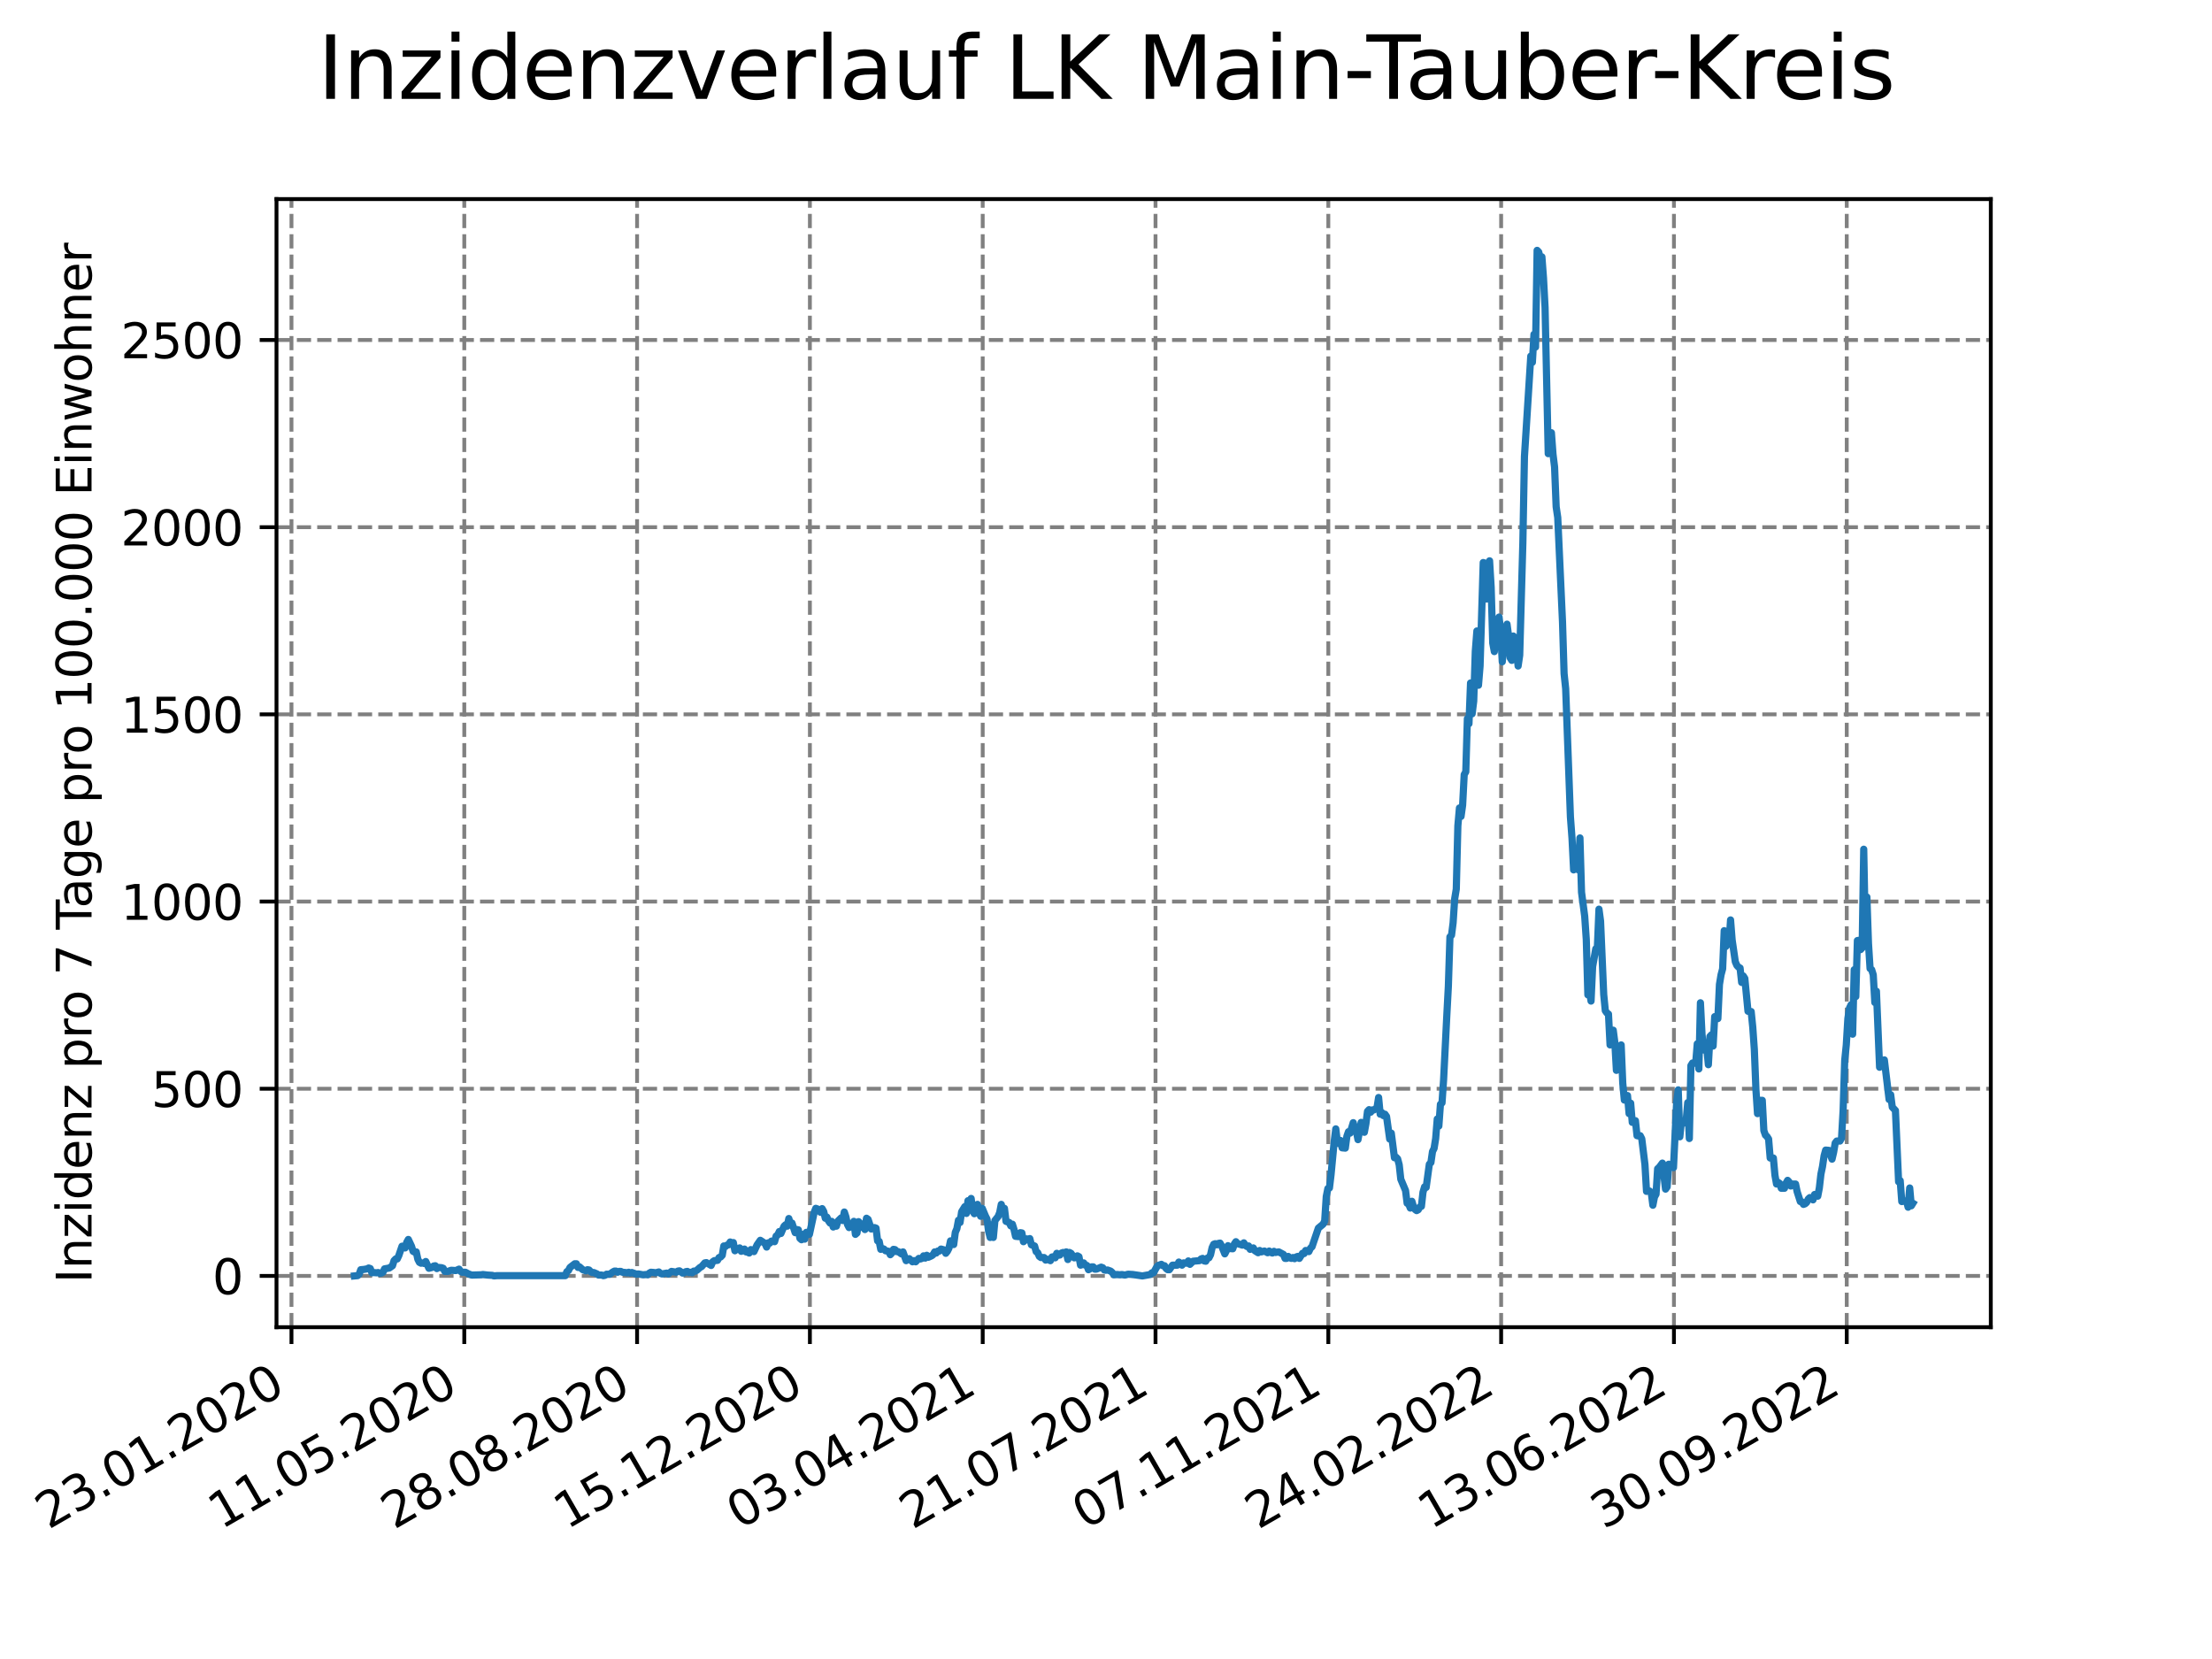 <?xml version="1.0" encoding="utf-8" standalone="no"?>
<!DOCTYPE svg PUBLIC "-//W3C//DTD SVG 1.1//EN"
  "http://www.w3.org/Graphics/SVG/1.1/DTD/svg11.dtd">
<svg xmlns:xlink="http://www.w3.org/1999/xlink" width="460.8pt" height="345.6pt" viewBox="0 0 460.8 345.6" xmlns="http://www.w3.org/2000/svg" version="1.1">
 <defs>
  <style type="text/css">*{stroke-linejoin: round; stroke-linecap: butt}</style>
 </defs>
 <g id="figure_1">
  <g id="patch_1">
   <path d="M 0 345.6 
L 460.8 345.6 
L 460.8 0 
L 0 0 
z
" style="fill: #ffffff"/>
  </g>
  <g id="axes_1">
   <g id="patch_2">
    <path d="M 57.6 276.48 
L 414.72 276.48 
L 414.72 41.472 
L 57.6 41.472 
z
" style="fill: #ffffff"/>
   </g>
   <g id="matplotlib.axis_1">
    <g id="xtick_1">
     <g id="line2d_1">
      <path d="M 60.718 276.48 
L 60.718 41.472 
" clip-path="url(#pbbbbd387cb)" style="fill: none; stroke-dasharray: 2.96,1.28; stroke-dashoffset: 0; stroke: #808080; stroke-width: 0.8"/>
     </g>
     <g id="line2d_2">
      <defs>
       <path id="m5f35383232" d="M 0 0 
L 0 3.5 
" style="stroke: #000000; stroke-width: 0.8"/>
      </defs>
      <g>
       <use xlink:href="#m5f35383232" x="60.718" y="276.48" style="stroke: #000000; stroke-width: 0.8"/>
      </g>
     </g>
     <g id="text_1">
      <!-- 23.01.2020 -->
      <g transform="translate(10.093 318.689) rotate(-30) scale(0.1 -0.1)">
       <defs>
        <path id="DejaVuSans-32" d="M 1228 531 
L 3431 531 
L 3431 0 
L 469 0 
L 469 531 
Q 828 903 1448 1529 
Q 2069 2156 2228 2338 
Q 2531 2678 2651 2914 
Q 2772 3150 2772 3378 
Q 2772 3750 2511 3984 
Q 2250 4219 1831 4219 
Q 1534 4219 1204 4116 
Q 875 4013 500 3803 
L 500 4441 
Q 881 4594 1212 4672 
Q 1544 4750 1819 4750 
Q 2544 4750 2975 4387 
Q 3406 4025 3406 3419 
Q 3406 3131 3298 2873 
Q 3191 2616 2906 2266 
Q 2828 2175 2409 1742 
Q 1991 1309 1228 531 
z
" transform="scale(0.016)"/>
        <path id="DejaVuSans-33" d="M 2597 2516 
Q 3050 2419 3304 2112 
Q 3559 1806 3559 1356 
Q 3559 666 3084 287 
Q 2609 -91 1734 -91 
Q 1441 -91 1130 -33 
Q 819 25 488 141 
L 488 750 
Q 750 597 1062 519 
Q 1375 441 1716 441 
Q 2309 441 2620 675 
Q 2931 909 2931 1356 
Q 2931 1769 2642 2001 
Q 2353 2234 1838 2234 
L 1294 2234 
L 1294 2753 
L 1863 2753 
Q 2328 2753 2575 2939 
Q 2822 3125 2822 3475 
Q 2822 3834 2567 4026 
Q 2313 4219 1838 4219 
Q 1578 4219 1281 4162 
Q 984 4106 628 3988 
L 628 4550 
Q 988 4650 1302 4700 
Q 1616 4750 1894 4750 
Q 2613 4750 3031 4423 
Q 3450 4097 3450 3541 
Q 3450 3153 3228 2886 
Q 3006 2619 2597 2516 
z
" transform="scale(0.016)"/>
        <path id="DejaVuSans-2e" d="M 684 794 
L 1344 794 
L 1344 0 
L 684 0 
L 684 794 
z
" transform="scale(0.016)"/>
        <path id="DejaVuSans-30" d="M 2034 4250 
Q 1547 4250 1301 3770 
Q 1056 3291 1056 2328 
Q 1056 1369 1301 889 
Q 1547 409 2034 409 
Q 2525 409 2770 889 
Q 3016 1369 3016 2328 
Q 3016 3291 2770 3770 
Q 2525 4250 2034 4250 
z
M 2034 4750 
Q 2819 4750 3233 4129 
Q 3647 3509 3647 2328 
Q 3647 1150 3233 529 
Q 2819 -91 2034 -91 
Q 1250 -91 836 529 
Q 422 1150 422 2328 
Q 422 3509 836 4129 
Q 1250 4750 2034 4750 
z
" transform="scale(0.016)"/>
        <path id="DejaVuSans-31" d="M 794 531 
L 1825 531 
L 1825 4091 
L 703 3866 
L 703 4441 
L 1819 4666 
L 2450 4666 
L 2450 531 
L 3481 531 
L 3481 0 
L 794 0 
L 794 531 
z
" transform="scale(0.016)"/>
       </defs>
       <use xlink:href="#DejaVuSans-32"/>
       <use xlink:href="#DejaVuSans-33" x="63.623"/>
       <use xlink:href="#DejaVuSans-2e" x="127.246"/>
       <use xlink:href="#DejaVuSans-30" x="159.033"/>
       <use xlink:href="#DejaVuSans-31" x="222.656"/>
       <use xlink:href="#DejaVuSans-2e" x="286.279"/>
       <use xlink:href="#DejaVuSans-32" x="318.066"/>
       <use xlink:href="#DejaVuSans-30" x="381.689"/>
       <use xlink:href="#DejaVuSans-32" x="445.312"/>
       <use xlink:href="#DejaVuSans-30" x="508.936"/>
      </g>
     </g>
    </g>
    <g id="xtick_2">
     <g id="line2d_3">
      <path d="M 96.718 276.48 
L 96.718 41.472 
" clip-path="url(#pbbbbd387cb)" style="fill: none; stroke-dasharray: 2.96,1.28; stroke-dashoffset: 0; stroke: #808080; stroke-width: 0.8"/>
     </g>
     <g id="line2d_4">
      <g>
       <use xlink:href="#m5f35383232" x="96.718" y="276.48" style="stroke: #000000; stroke-width: 0.8"/>
      </g>
     </g>
     <g id="text_2">
      <!-- 11.05.2020 -->
      <g transform="translate(46.092 318.689) rotate(-30) scale(0.1 -0.1)">
       <defs>
        <path id="DejaVuSans-35" d="M 691 4666 
L 3169 4666 
L 3169 4134 
L 1269 4134 
L 1269 2991 
Q 1406 3038 1543 3061 
Q 1681 3084 1819 3084 
Q 2600 3084 3056 2656 
Q 3513 2228 3513 1497 
Q 3513 744 3044 326 
Q 2575 -91 1722 -91 
Q 1428 -91 1123 -41 
Q 819 9 494 109 
L 494 744 
Q 775 591 1075 516 
Q 1375 441 1709 441 
Q 2250 441 2565 725 
Q 2881 1009 2881 1497 
Q 2881 1984 2565 2268 
Q 2250 2553 1709 2553 
Q 1456 2553 1204 2497 
Q 953 2441 691 2322 
L 691 4666 
z
" transform="scale(0.016)"/>
       </defs>
       <use xlink:href="#DejaVuSans-31"/>
       <use xlink:href="#DejaVuSans-31" x="63.623"/>
       <use xlink:href="#DejaVuSans-2e" x="127.246"/>
       <use xlink:href="#DejaVuSans-30" x="159.033"/>
       <use xlink:href="#DejaVuSans-35" x="222.656"/>
       <use xlink:href="#DejaVuSans-2e" x="286.279"/>
       <use xlink:href="#DejaVuSans-32" x="318.066"/>
       <use xlink:href="#DejaVuSans-30" x="381.689"/>
       <use xlink:href="#DejaVuSans-32" x="445.312"/>
       <use xlink:href="#DejaVuSans-30" x="508.936"/>
      </g>
     </g>
    </g>
    <g id="xtick_3">
     <g id="line2d_5">
      <path d="M 132.717 276.48 
L 132.717 41.472 
" clip-path="url(#pbbbbd387cb)" style="fill: none; stroke-dasharray: 2.96,1.28; stroke-dashoffset: 0; stroke: #808080; stroke-width: 0.8"/>
     </g>
     <g id="line2d_6">
      <g>
       <use xlink:href="#m5f35383232" x="132.717" y="276.48" style="stroke: #000000; stroke-width: 0.8"/>
      </g>
     </g>
     <g id="text_3">
      <!-- 28.08.2020 -->
      <g transform="translate(82.092 318.689) rotate(-30) scale(0.1 -0.1)">
       <defs>
        <path id="DejaVuSans-38" d="M 2034 2216 
Q 1584 2216 1326 1975 
Q 1069 1734 1069 1313 
Q 1069 891 1326 650 
Q 1584 409 2034 409 
Q 2484 409 2743 651 
Q 3003 894 3003 1313 
Q 3003 1734 2745 1975 
Q 2488 2216 2034 2216 
z
M 1403 2484 
Q 997 2584 770 2862 
Q 544 3141 544 3541 
Q 544 4100 942 4425 
Q 1341 4750 2034 4750 
Q 2731 4750 3128 4425 
Q 3525 4100 3525 3541 
Q 3525 3141 3298 2862 
Q 3072 2584 2669 2484 
Q 3125 2378 3379 2068 
Q 3634 1759 3634 1313 
Q 3634 634 3220 271 
Q 2806 -91 2034 -91 
Q 1263 -91 848 271 
Q 434 634 434 1313 
Q 434 1759 690 2068 
Q 947 2378 1403 2484 
z
M 1172 3481 
Q 1172 3119 1398 2916 
Q 1625 2713 2034 2713 
Q 2441 2713 2670 2916 
Q 2900 3119 2900 3481 
Q 2900 3844 2670 4047 
Q 2441 4250 2034 4250 
Q 1625 4250 1398 4047 
Q 1172 3844 1172 3481 
z
" transform="scale(0.016)"/>
       </defs>
       <use xlink:href="#DejaVuSans-32"/>
       <use xlink:href="#DejaVuSans-38" x="63.623"/>
       <use xlink:href="#DejaVuSans-2e" x="127.246"/>
       <use xlink:href="#DejaVuSans-30" x="159.033"/>
       <use xlink:href="#DejaVuSans-38" x="222.656"/>
       <use xlink:href="#DejaVuSans-2e" x="286.279"/>
       <use xlink:href="#DejaVuSans-32" x="318.066"/>
       <use xlink:href="#DejaVuSans-30" x="381.689"/>
       <use xlink:href="#DejaVuSans-32" x="445.312"/>
       <use xlink:href="#DejaVuSans-30" x="508.936"/>
      </g>
     </g>
    </g>
    <g id="xtick_4">
     <g id="line2d_7">
      <path d="M 168.716 276.48 
L 168.716 41.472 
" clip-path="url(#pbbbbd387cb)" style="fill: none; stroke-dasharray: 2.96,1.28; stroke-dashoffset: 0; stroke: #808080; stroke-width: 0.8"/>
     </g>
     <g id="line2d_8">
      <g>
       <use xlink:href="#m5f35383232" x="168.716" y="276.48" style="stroke: #000000; stroke-width: 0.8"/>
      </g>
     </g>
     <g id="text_4">
      <!-- 15.12.2020 -->
      <g transform="translate(118.091 318.689) rotate(-30) scale(0.1 -0.1)">
       <use xlink:href="#DejaVuSans-31"/>
       <use xlink:href="#DejaVuSans-35" x="63.623"/>
       <use xlink:href="#DejaVuSans-2e" x="127.246"/>
       <use xlink:href="#DejaVuSans-31" x="159.033"/>
       <use xlink:href="#DejaVuSans-32" x="222.656"/>
       <use xlink:href="#DejaVuSans-2e" x="286.279"/>
       <use xlink:href="#DejaVuSans-32" x="318.066"/>
       <use xlink:href="#DejaVuSans-30" x="381.689"/>
       <use xlink:href="#DejaVuSans-32" x="445.312"/>
       <use xlink:href="#DejaVuSans-30" x="508.936"/>
      </g>
     </g>
    </g>
    <g id="xtick_5">
     <g id="line2d_9">
      <path d="M 204.716 276.48 
L 204.716 41.472 
" clip-path="url(#pbbbbd387cb)" style="fill: none; stroke-dasharray: 2.96,1.28; stroke-dashoffset: 0; stroke: #808080; stroke-width: 0.8"/>
     </g>
     <g id="line2d_10">
      <g>
       <use xlink:href="#m5f35383232" x="204.716" y="276.48" style="stroke: #000000; stroke-width: 0.8"/>
      </g>
     </g>
     <g id="text_5">
      <!-- 03.04.2021 -->
      <g transform="translate(154.09 318.689) rotate(-30) scale(0.1 -0.1)">
       <defs>
        <path id="DejaVuSans-34" d="M 2419 4116 
L 825 1625 
L 2419 1625 
L 2419 4116 
z
M 2253 4666 
L 3047 4666 
L 3047 1625 
L 3713 1625 
L 3713 1100 
L 3047 1100 
L 3047 0 
L 2419 0 
L 2419 1100 
L 313 1100 
L 313 1709 
L 2253 4666 
z
" transform="scale(0.016)"/>
       </defs>
       <use xlink:href="#DejaVuSans-30"/>
       <use xlink:href="#DejaVuSans-33" x="63.623"/>
       <use xlink:href="#DejaVuSans-2e" x="127.246"/>
       <use xlink:href="#DejaVuSans-30" x="159.033"/>
       <use xlink:href="#DejaVuSans-34" x="222.656"/>
       <use xlink:href="#DejaVuSans-2e" x="286.279"/>
       <use xlink:href="#DejaVuSans-32" x="318.066"/>
       <use xlink:href="#DejaVuSans-30" x="381.689"/>
       <use xlink:href="#DejaVuSans-32" x="445.312"/>
       <use xlink:href="#DejaVuSans-31" x="508.936"/>
      </g>
     </g>
    </g>
    <g id="xtick_6">
     <g id="line2d_11">
      <path d="M 240.715 276.48 
L 240.715 41.472 
" clip-path="url(#pbbbbd387cb)" style="fill: none; stroke-dasharray: 2.96,1.28; stroke-dashoffset: 0; stroke: #808080; stroke-width: 0.8"/>
     </g>
     <g id="line2d_12">
      <g>
       <use xlink:href="#m5f35383232" x="240.715" y="276.48" style="stroke: #000000; stroke-width: 0.8"/>
      </g>
     </g>
     <g id="text_6">
      <!-- 21.07.2021 -->
      <g transform="translate(190.09 318.689) rotate(-30) scale(0.1 -0.1)">
       <defs>
        <path id="DejaVuSans-37" d="M 525 4666 
L 3525 4666 
L 3525 4397 
L 1831 0 
L 1172 0 
L 2766 4134 
L 525 4134 
L 525 4666 
z
" transform="scale(0.016)"/>
       </defs>
       <use xlink:href="#DejaVuSans-32"/>
       <use xlink:href="#DejaVuSans-31" x="63.623"/>
       <use xlink:href="#DejaVuSans-2e" x="127.246"/>
       <use xlink:href="#DejaVuSans-30" x="159.033"/>
       <use xlink:href="#DejaVuSans-37" x="222.656"/>
       <use xlink:href="#DejaVuSans-2e" x="286.279"/>
       <use xlink:href="#DejaVuSans-32" x="318.066"/>
       <use xlink:href="#DejaVuSans-30" x="381.689"/>
       <use xlink:href="#DejaVuSans-32" x="445.312"/>
       <use xlink:href="#DejaVuSans-31" x="508.936"/>
      </g>
     </g>
    </g>
    <g id="xtick_7">
     <g id="line2d_13">
      <path d="M 276.714 276.48 
L 276.714 41.472 
" clip-path="url(#pbbbbd387cb)" style="fill: none; stroke-dasharray: 2.96,1.28; stroke-dashoffset: 0; stroke: #808080; stroke-width: 0.8"/>
     </g>
     <g id="line2d_14">
      <g>
       <use xlink:href="#m5f35383232" x="276.714" y="276.48" style="stroke: #000000; stroke-width: 0.8"/>
      </g>
     </g>
     <g id="text_7">
      <!-- 07.11.2021 -->
      <g transform="translate(226.089 318.689) rotate(-30) scale(0.1 -0.1)">
       <use xlink:href="#DejaVuSans-30"/>
       <use xlink:href="#DejaVuSans-37" x="63.623"/>
       <use xlink:href="#DejaVuSans-2e" x="127.246"/>
       <use xlink:href="#DejaVuSans-31" x="159.033"/>
       <use xlink:href="#DejaVuSans-31" x="222.656"/>
       <use xlink:href="#DejaVuSans-2e" x="286.279"/>
       <use xlink:href="#DejaVuSans-32" x="318.066"/>
       <use xlink:href="#DejaVuSans-30" x="381.689"/>
       <use xlink:href="#DejaVuSans-32" x="445.312"/>
       <use xlink:href="#DejaVuSans-31" x="508.936"/>
      </g>
     </g>
    </g>
    <g id="xtick_8">
     <g id="line2d_15">
      <path d="M 312.714 276.48 
L 312.714 41.472 
" clip-path="url(#pbbbbd387cb)" style="fill: none; stroke-dasharray: 2.96,1.28; stroke-dashoffset: 0; stroke: #808080; stroke-width: 0.8"/>
     </g>
     <g id="line2d_16">
      <g>
       <use xlink:href="#m5f35383232" x="312.714" y="276.48" style="stroke: #000000; stroke-width: 0.8"/>
      </g>
     </g>
     <g id="text_8">
      <!-- 24.02.2022 -->
      <g transform="translate(262.088 318.689) rotate(-30) scale(0.1 -0.1)">
       <use xlink:href="#DejaVuSans-32"/>
       <use xlink:href="#DejaVuSans-34" x="63.623"/>
       <use xlink:href="#DejaVuSans-2e" x="127.246"/>
       <use xlink:href="#DejaVuSans-30" x="159.033"/>
       <use xlink:href="#DejaVuSans-32" x="222.656"/>
       <use xlink:href="#DejaVuSans-2e" x="286.279"/>
       <use xlink:href="#DejaVuSans-32" x="318.066"/>
       <use xlink:href="#DejaVuSans-30" x="381.689"/>
       <use xlink:href="#DejaVuSans-32" x="445.312"/>
       <use xlink:href="#DejaVuSans-32" x="508.936"/>
      </g>
     </g>
    </g>
    <g id="xtick_9">
     <g id="line2d_17">
      <path d="M 348.713 276.48 
L 348.713 41.472 
" clip-path="url(#pbbbbd387cb)" style="fill: none; stroke-dasharray: 2.96,1.28; stroke-dashoffset: 0; stroke: #808080; stroke-width: 0.8"/>
     </g>
     <g id="line2d_18">
      <g>
       <use xlink:href="#m5f35383232" x="348.713" y="276.48" style="stroke: #000000; stroke-width: 0.8"/>
      </g>
     </g>
     <g id="text_9">
      <!-- 13.06.2022 -->
      <g transform="translate(298.088 318.689) rotate(-30) scale(0.1 -0.1)">
       <defs>
        <path id="DejaVuSans-36" d="M 2113 2584 
Q 1688 2584 1439 2293 
Q 1191 2003 1191 1497 
Q 1191 994 1439 701 
Q 1688 409 2113 409 
Q 2538 409 2786 701 
Q 3034 994 3034 1497 
Q 3034 2003 2786 2293 
Q 2538 2584 2113 2584 
z
M 3366 4563 
L 3366 3988 
Q 3128 4100 2886 4159 
Q 2644 4219 2406 4219 
Q 1781 4219 1451 3797 
Q 1122 3375 1075 2522 
Q 1259 2794 1537 2939 
Q 1816 3084 2150 3084 
Q 2853 3084 3261 2657 
Q 3669 2231 3669 1497 
Q 3669 778 3244 343 
Q 2819 -91 2113 -91 
Q 1303 -91 875 529 
Q 447 1150 447 2328 
Q 447 3434 972 4092 
Q 1497 4750 2381 4750 
Q 2619 4750 2861 4703 
Q 3103 4656 3366 4563 
z
" transform="scale(0.016)"/>
       </defs>
       <use xlink:href="#DejaVuSans-31"/>
       <use xlink:href="#DejaVuSans-33" x="63.623"/>
       <use xlink:href="#DejaVuSans-2e" x="127.246"/>
       <use xlink:href="#DejaVuSans-30" x="159.033"/>
       <use xlink:href="#DejaVuSans-36" x="222.656"/>
       <use xlink:href="#DejaVuSans-2e" x="286.279"/>
       <use xlink:href="#DejaVuSans-32" x="318.066"/>
       <use xlink:href="#DejaVuSans-30" x="381.689"/>
       <use xlink:href="#DejaVuSans-32" x="445.312"/>
       <use xlink:href="#DejaVuSans-32" x="508.936"/>
      </g>
     </g>
    </g>
    <g id="xtick_10">
     <g id="line2d_19">
      <path d="M 384.712 276.48 
L 384.712 41.472 
" clip-path="url(#pbbbbd387cb)" style="fill: none; stroke-dasharray: 2.96,1.28; stroke-dashoffset: 0; stroke: #808080; stroke-width: 0.8"/>
     </g>
     <g id="line2d_20">
      <g>
       <use xlink:href="#m5f35383232" x="384.712" y="276.48" style="stroke: #000000; stroke-width: 0.8"/>
      </g>
     </g>
     <g id="text_10">
      <!-- 30.09.2022 -->
      <g transform="translate(334.087 318.689) rotate(-30) scale(0.1 -0.1)">
       <defs>
        <path id="DejaVuSans-39" d="M 703 97 
L 703 672 
Q 941 559 1184 500 
Q 1428 441 1663 441 
Q 2288 441 2617 861 
Q 2947 1281 2994 2138 
Q 2813 1869 2534 1725 
Q 2256 1581 1919 1581 
Q 1219 1581 811 2004 
Q 403 2428 403 3163 
Q 403 3881 828 4315 
Q 1253 4750 1959 4750 
Q 2769 4750 3195 4129 
Q 3622 3509 3622 2328 
Q 3622 1225 3098 567 
Q 2575 -91 1691 -91 
Q 1453 -91 1209 -44 
Q 966 3 703 97 
z
M 1959 2075 
Q 2384 2075 2632 2365 
Q 2881 2656 2881 3163 
Q 2881 3666 2632 3958 
Q 2384 4250 1959 4250 
Q 1534 4250 1286 3958 
Q 1038 3666 1038 3163 
Q 1038 2656 1286 2365 
Q 1534 2075 1959 2075 
z
" transform="scale(0.016)"/>
       </defs>
       <use xlink:href="#DejaVuSans-33"/>
       <use xlink:href="#DejaVuSans-30" x="63.623"/>
       <use xlink:href="#DejaVuSans-2e" x="127.246"/>
       <use xlink:href="#DejaVuSans-30" x="159.033"/>
       <use xlink:href="#DejaVuSans-39" x="222.656"/>
       <use xlink:href="#DejaVuSans-2e" x="286.279"/>
       <use xlink:href="#DejaVuSans-32" x="318.066"/>
       <use xlink:href="#DejaVuSans-30" x="381.689"/>
       <use xlink:href="#DejaVuSans-32" x="445.312"/>
       <use xlink:href="#DejaVuSans-32" x="508.936"/>
      </g>
     </g>
    </g>
   </g>
   <g id="matplotlib.axis_2">
    <g id="ytick_1">
     <g id="line2d_21">
      <path d="M 57.6 265.798 
L 414.72 265.798 
" clip-path="url(#pbbbbd387cb)" style="fill: none; stroke-dasharray: 2.96,1.28; stroke-dashoffset: 0; stroke: #808080; stroke-width: 0.8"/>
     </g>
     <g id="line2d_22">
      <defs>
       <path id="m399e254780" d="M 0 0 
L -3.5 0 
" style="stroke: #000000; stroke-width: 0.8"/>
      </defs>
      <g>
       <use xlink:href="#m399e254780" x="57.6" y="265.798" style="stroke: #000000; stroke-width: 0.8"/>
      </g>
     </g>
     <g id="text_11">
      <!-- 0 -->
      <g transform="translate(44.237 269.597) scale(0.1 -0.1)">
       <use xlink:href="#DejaVuSans-30"/>
      </g>
     </g>
    </g>
    <g id="ytick_2">
     <g id="line2d_23">
      <path d="M 57.6 226.804 
L 414.72 226.804 
" clip-path="url(#pbbbbd387cb)" style="fill: none; stroke-dasharray: 2.96,1.28; stroke-dashoffset: 0; stroke: #808080; stroke-width: 0.8"/>
     </g>
     <g id="line2d_24">
      <g>
       <use xlink:href="#m399e254780" x="57.6" y="226.804" style="stroke: #000000; stroke-width: 0.8"/>
      </g>
     </g>
     <g id="text_12">
      <!-- 500 -->
      <g transform="translate(31.512 230.603) scale(0.1 -0.1)">
       <use xlink:href="#DejaVuSans-35"/>
       <use xlink:href="#DejaVuSans-30" x="63.623"/>
       <use xlink:href="#DejaVuSans-30" x="127.246"/>
      </g>
     </g>
    </g>
    <g id="ytick_3">
     <g id="line2d_25">
      <path d="M 57.6 187.81 
L 414.72 187.81 
" clip-path="url(#pbbbbd387cb)" style="fill: none; stroke-dasharray: 2.96,1.28; stroke-dashoffset: 0; stroke: #808080; stroke-width: 0.8"/>
     </g>
     <g id="line2d_26">
      <g>
       <use xlink:href="#m399e254780" x="57.6" y="187.81" style="stroke: #000000; stroke-width: 0.8"/>
      </g>
     </g>
     <g id="text_13">
      <!-- 1000 -->
      <g transform="translate(25.15 191.609) scale(0.1 -0.1)">
       <use xlink:href="#DejaVuSans-31"/>
       <use xlink:href="#DejaVuSans-30" x="63.623"/>
       <use xlink:href="#DejaVuSans-30" x="127.246"/>
       <use xlink:href="#DejaVuSans-30" x="190.869"/>
      </g>
     </g>
    </g>
    <g id="ytick_4">
     <g id="line2d_27">
      <path d="M 57.6 148.816 
L 414.72 148.816 
" clip-path="url(#pbbbbd387cb)" style="fill: none; stroke-dasharray: 2.96,1.28; stroke-dashoffset: 0; stroke: #808080; stroke-width: 0.8"/>
     </g>
     <g id="line2d_28">
      <g>
       <use xlink:href="#m399e254780" x="57.6" y="148.816" style="stroke: #000000; stroke-width: 0.8"/>
      </g>
     </g>
     <g id="text_14">
      <!-- 1500 -->
      <g transform="translate(25.15 152.615) scale(0.1 -0.1)">
       <use xlink:href="#DejaVuSans-31"/>
       <use xlink:href="#DejaVuSans-35" x="63.623"/>
       <use xlink:href="#DejaVuSans-30" x="127.246"/>
       <use xlink:href="#DejaVuSans-30" x="190.869"/>
      </g>
     </g>
    </g>
    <g id="ytick_5">
     <g id="line2d_29">
      <path d="M 57.6 109.822 
L 414.72 109.822 
" clip-path="url(#pbbbbd387cb)" style="fill: none; stroke-dasharray: 2.96,1.28; stroke-dashoffset: 0; stroke: #808080; stroke-width: 0.8"/>
     </g>
     <g id="line2d_30">
      <g>
       <use xlink:href="#m399e254780" x="57.6" y="109.822" style="stroke: #000000; stroke-width: 0.8"/>
      </g>
     </g>
     <g id="text_15">
      <!-- 2000 -->
      <g transform="translate(25.15 113.621) scale(0.1 -0.1)">
       <use xlink:href="#DejaVuSans-32"/>
       <use xlink:href="#DejaVuSans-30" x="63.623"/>
       <use xlink:href="#DejaVuSans-30" x="127.246"/>
       <use xlink:href="#DejaVuSans-30" x="190.869"/>
      </g>
     </g>
    </g>
    <g id="ytick_6">
     <g id="line2d_31">
      <path d="M 57.6 70.828 
L 414.72 70.828 
" clip-path="url(#pbbbbd387cb)" style="fill: none; stroke-dasharray: 2.96,1.28; stroke-dashoffset: 0; stroke: #808080; stroke-width: 0.8"/>
     </g>
     <g id="line2d_32">
      <g>
       <use xlink:href="#m399e254780" x="57.6" y="70.828" style="stroke: #000000; stroke-width: 0.8"/>
      </g>
     </g>
     <g id="text_16">
      <!-- 2500 -->
      <g transform="translate(25.15 74.627) scale(0.1 -0.1)">
       <use xlink:href="#DejaVuSans-32"/>
       <use xlink:href="#DejaVuSans-35" x="63.623"/>
       <use xlink:href="#DejaVuSans-30" x="127.246"/>
       <use xlink:href="#DejaVuSans-30" x="190.869"/>
      </g>
     </g>
    </g>
    <g id="text_17">
     <!-- Inzidenz pro 7 Tage pro 100.000 Einwohner -->
     <g transform="translate(19.07 267.301) rotate(-90) scale(0.1 -0.1)">
      <defs>
       <path id="DejaVuSans-49" d="M 628 4666 
L 1259 4666 
L 1259 0 
L 628 0 
L 628 4666 
z
" transform="scale(0.016)"/>
       <path id="DejaVuSans-6e" d="M 3513 2113 
L 3513 0 
L 2938 0 
L 2938 2094 
Q 2938 2591 2744 2837 
Q 2550 3084 2163 3084 
Q 1697 3084 1428 2787 
Q 1159 2491 1159 1978 
L 1159 0 
L 581 0 
L 581 3500 
L 1159 3500 
L 1159 2956 
Q 1366 3272 1645 3428 
Q 1925 3584 2291 3584 
Q 2894 3584 3203 3211 
Q 3513 2838 3513 2113 
z
" transform="scale(0.016)"/>
       <path id="DejaVuSans-7a" d="M 353 3500 
L 3084 3500 
L 3084 2975 
L 922 459 
L 3084 459 
L 3084 0 
L 275 0 
L 275 525 
L 2438 3041 
L 353 3041 
L 353 3500 
z
" transform="scale(0.016)"/>
       <path id="DejaVuSans-69" d="M 603 3500 
L 1178 3500 
L 1178 0 
L 603 0 
L 603 3500 
z
M 603 4863 
L 1178 4863 
L 1178 4134 
L 603 4134 
L 603 4863 
z
" transform="scale(0.016)"/>
       <path id="DejaVuSans-64" d="M 2906 2969 
L 2906 4863 
L 3481 4863 
L 3481 0 
L 2906 0 
L 2906 525 
Q 2725 213 2448 61 
Q 2172 -91 1784 -91 
Q 1150 -91 751 415 
Q 353 922 353 1747 
Q 353 2572 751 3078 
Q 1150 3584 1784 3584 
Q 2172 3584 2448 3432 
Q 2725 3281 2906 2969 
z
M 947 1747 
Q 947 1113 1208 752 
Q 1469 391 1925 391 
Q 2381 391 2643 752 
Q 2906 1113 2906 1747 
Q 2906 2381 2643 2742 
Q 2381 3103 1925 3103 
Q 1469 3103 1208 2742 
Q 947 2381 947 1747 
z
" transform="scale(0.016)"/>
       <path id="DejaVuSans-65" d="M 3597 1894 
L 3597 1613 
L 953 1613 
Q 991 1019 1311 708 
Q 1631 397 2203 397 
Q 2534 397 2845 478 
Q 3156 559 3463 722 
L 3463 178 
Q 3153 47 2828 -22 
Q 2503 -91 2169 -91 
Q 1331 -91 842 396 
Q 353 884 353 1716 
Q 353 2575 817 3079 
Q 1281 3584 2069 3584 
Q 2775 3584 3186 3129 
Q 3597 2675 3597 1894 
z
M 3022 2063 
Q 3016 2534 2758 2815 
Q 2500 3097 2075 3097 
Q 1594 3097 1305 2825 
Q 1016 2553 972 2059 
L 3022 2063 
z
" transform="scale(0.016)"/>
       <path id="DejaVuSans-20" transform="scale(0.016)"/>
       <path id="DejaVuSans-70" d="M 1159 525 
L 1159 -1331 
L 581 -1331 
L 581 3500 
L 1159 3500 
L 1159 2969 
Q 1341 3281 1617 3432 
Q 1894 3584 2278 3584 
Q 2916 3584 3314 3078 
Q 3713 2572 3713 1747 
Q 3713 922 3314 415 
Q 2916 -91 2278 -91 
Q 1894 -91 1617 61 
Q 1341 213 1159 525 
z
M 3116 1747 
Q 3116 2381 2855 2742 
Q 2594 3103 2138 3103 
Q 1681 3103 1420 2742 
Q 1159 2381 1159 1747 
Q 1159 1113 1420 752 
Q 1681 391 2138 391 
Q 2594 391 2855 752 
Q 3116 1113 3116 1747 
z
" transform="scale(0.016)"/>
       <path id="DejaVuSans-72" d="M 2631 2963 
Q 2534 3019 2420 3045 
Q 2306 3072 2169 3072 
Q 1681 3072 1420 2755 
Q 1159 2438 1159 1844 
L 1159 0 
L 581 0 
L 581 3500 
L 1159 3500 
L 1159 2956 
Q 1341 3275 1631 3429 
Q 1922 3584 2338 3584 
Q 2397 3584 2469 3576 
Q 2541 3569 2628 3553 
L 2631 2963 
z
" transform="scale(0.016)"/>
       <path id="DejaVuSans-6f" d="M 1959 3097 
Q 1497 3097 1228 2736 
Q 959 2375 959 1747 
Q 959 1119 1226 758 
Q 1494 397 1959 397 
Q 2419 397 2687 759 
Q 2956 1122 2956 1747 
Q 2956 2369 2687 2733 
Q 2419 3097 1959 3097 
z
M 1959 3584 
Q 2709 3584 3137 3096 
Q 3566 2609 3566 1747 
Q 3566 888 3137 398 
Q 2709 -91 1959 -91 
Q 1206 -91 779 398 
Q 353 888 353 1747 
Q 353 2609 779 3096 
Q 1206 3584 1959 3584 
z
" transform="scale(0.016)"/>
       <path id="DejaVuSans-54" d="M -19 4666 
L 3928 4666 
L 3928 4134 
L 2272 4134 
L 2272 0 
L 1638 0 
L 1638 4134 
L -19 4134 
L -19 4666 
z
" transform="scale(0.016)"/>
       <path id="DejaVuSans-61" d="M 2194 1759 
Q 1497 1759 1228 1600 
Q 959 1441 959 1056 
Q 959 750 1161 570 
Q 1363 391 1709 391 
Q 2188 391 2477 730 
Q 2766 1069 2766 1631 
L 2766 1759 
L 2194 1759 
z
M 3341 1997 
L 3341 0 
L 2766 0 
L 2766 531 
Q 2569 213 2275 61 
Q 1981 -91 1556 -91 
Q 1019 -91 701 211 
Q 384 513 384 1019 
Q 384 1609 779 1909 
Q 1175 2209 1959 2209 
L 2766 2209 
L 2766 2266 
Q 2766 2663 2505 2880 
Q 2244 3097 1772 3097 
Q 1472 3097 1187 3025 
Q 903 2953 641 2809 
L 641 3341 
Q 956 3463 1253 3523 
Q 1550 3584 1831 3584 
Q 2591 3584 2966 3190 
Q 3341 2797 3341 1997 
z
" transform="scale(0.016)"/>
       <path id="DejaVuSans-67" d="M 2906 1791 
Q 2906 2416 2648 2759 
Q 2391 3103 1925 3103 
Q 1463 3103 1205 2759 
Q 947 2416 947 1791 
Q 947 1169 1205 825 
Q 1463 481 1925 481 
Q 2391 481 2648 825 
Q 2906 1169 2906 1791 
z
M 3481 434 
Q 3481 -459 3084 -895 
Q 2688 -1331 1869 -1331 
Q 1566 -1331 1297 -1286 
Q 1028 -1241 775 -1147 
L 775 -588 
Q 1028 -725 1275 -790 
Q 1522 -856 1778 -856 
Q 2344 -856 2625 -561 
Q 2906 -266 2906 331 
L 2906 616 
Q 2728 306 2450 153 
Q 2172 0 1784 0 
Q 1141 0 747 490 
Q 353 981 353 1791 
Q 353 2603 747 3093 
Q 1141 3584 1784 3584 
Q 2172 3584 2450 3431 
Q 2728 3278 2906 2969 
L 2906 3500 
L 3481 3500 
L 3481 434 
z
" transform="scale(0.016)"/>
       <path id="DejaVuSans-45" d="M 628 4666 
L 3578 4666 
L 3578 4134 
L 1259 4134 
L 1259 2753 
L 3481 2753 
L 3481 2222 
L 1259 2222 
L 1259 531 
L 3634 531 
L 3634 0 
L 628 0 
L 628 4666 
z
" transform="scale(0.016)"/>
       <path id="DejaVuSans-77" d="M 269 3500 
L 844 3500 
L 1563 769 
L 2278 3500 
L 2956 3500 
L 3675 769 
L 4391 3500 
L 4966 3500 
L 4050 0 
L 3372 0 
L 2619 2869 
L 1863 0 
L 1184 0 
L 269 3500 
z
" transform="scale(0.016)"/>
       <path id="DejaVuSans-68" d="M 3513 2113 
L 3513 0 
L 2938 0 
L 2938 2094 
Q 2938 2591 2744 2837 
Q 2550 3084 2163 3084 
Q 1697 3084 1428 2787 
Q 1159 2491 1159 1978 
L 1159 0 
L 581 0 
L 581 4863 
L 1159 4863 
L 1159 2956 
Q 1366 3272 1645 3428 
Q 1925 3584 2291 3584 
Q 2894 3584 3203 3211 
Q 3513 2838 3513 2113 
z
" transform="scale(0.016)"/>
      </defs>
      <use xlink:href="#DejaVuSans-49"/>
      <use xlink:href="#DejaVuSans-6e" x="29.492"/>
      <use xlink:href="#DejaVuSans-7a" x="92.871"/>
      <use xlink:href="#DejaVuSans-69" x="145.361"/>
      <use xlink:href="#DejaVuSans-64" x="173.145"/>
      <use xlink:href="#DejaVuSans-65" x="236.621"/>
      <use xlink:href="#DejaVuSans-6e" x="298.145"/>
      <use xlink:href="#DejaVuSans-7a" x="361.523"/>
      <use xlink:href="#DejaVuSans-20" x="414.014"/>
      <use xlink:href="#DejaVuSans-70" x="445.801"/>
      <use xlink:href="#DejaVuSans-72" x="509.277"/>
      <use xlink:href="#DejaVuSans-6f" x="548.141"/>
      <use xlink:href="#DejaVuSans-20" x="609.322"/>
      <use xlink:href="#DejaVuSans-37" x="641.109"/>
      <use xlink:href="#DejaVuSans-20" x="704.732"/>
      <use xlink:href="#DejaVuSans-54" x="736.52"/>
      <use xlink:href="#DejaVuSans-61" x="781.104"/>
      <use xlink:href="#DejaVuSans-67" x="842.383"/>
      <use xlink:href="#DejaVuSans-65" x="905.859"/>
      <use xlink:href="#DejaVuSans-20" x="967.383"/>
      <use xlink:href="#DejaVuSans-70" x="999.17"/>
      <use xlink:href="#DejaVuSans-72" x="1062.646"/>
      <use xlink:href="#DejaVuSans-6f" x="1101.51"/>
      <use xlink:href="#DejaVuSans-20" x="1162.691"/>
      <use xlink:href="#DejaVuSans-31" x="1194.479"/>
      <use xlink:href="#DejaVuSans-30" x="1258.102"/>
      <use xlink:href="#DejaVuSans-30" x="1321.725"/>
      <use xlink:href="#DejaVuSans-2e" x="1385.348"/>
      <use xlink:href="#DejaVuSans-30" x="1417.135"/>
      <use xlink:href="#DejaVuSans-30" x="1480.758"/>
      <use xlink:href="#DejaVuSans-30" x="1544.381"/>
      <use xlink:href="#DejaVuSans-20" x="1608.004"/>
      <use xlink:href="#DejaVuSans-45" x="1639.791"/>
      <use xlink:href="#DejaVuSans-69" x="1702.975"/>
      <use xlink:href="#DejaVuSans-6e" x="1730.758"/>
      <use xlink:href="#DejaVuSans-77" x="1794.137"/>
      <use xlink:href="#DejaVuSans-6f" x="1875.924"/>
      <use xlink:href="#DejaVuSans-68" x="1937.105"/>
      <use xlink:href="#DejaVuSans-6e" x="2000.484"/>
      <use xlink:href="#DejaVuSans-65" x="2063.863"/>
      <use xlink:href="#DejaVuSans-72" x="2125.387"/>
     </g>
    </g>
   </g>
   <g id="line2d_33">
    <path d="M 73.833 265.798 
L 74.493 265.739 
L 74.824 265.444 
L 75.154 264.502 
L 75.814 264.443 
L 76.475 264.325 
L 76.805 264.149 
L 77.135 264.266 
L 77.466 265.15 
L 77.796 265.091 
L 78.456 265.15 
L 78.787 265.091 
L 79.117 265.268 
L 79.447 265.209 
L 79.778 265.032 
L 80.108 264.325 
L 81.099 264.149 
L 81.759 263.677 
L 82.089 262.617 
L 82.42 262.264 
L 82.75 262.264 
L 83.08 261.557 
L 83.741 259.613 
L 84.071 259.613 
L 84.401 259.966 
L 84.732 258.788 
L 85.062 258.199 
L 85.722 259.613 
L 86.053 260.673 
L 86.383 260.85 
L 86.713 260.791 
L 87.043 262.323 
L 87.374 262.97 
L 87.704 263.147 
L 88.034 263.088 
L 88.365 263.206 
L 88.695 262.794 
L 89.355 264.207 
L 90.016 264.031 
L 90.346 263.736 
L 90.676 263.677 
L 91.007 264.266 
L 91.337 264.031 
L 91.998 264.09 
L 92.328 264.207 
L 92.658 264.855 
L 93.319 264.855 
L 93.979 264.62 
L 94.97 264.679 
L 95.63 264.384 
L 95.961 264.855 
L 96.291 265.032 
L 96.952 265.032 
L 97.612 265.385 
L 98.273 265.621 
L 100.254 265.562 
L 100.585 265.503 
L 101.575 265.621 
L 102.566 265.68 
L 102.896 265.798 
L 103.557 265.739 
L 117.759 265.739 
L 118.089 264.914 
L 118.419 264.679 
L 118.749 264.031 
L 119.74 263.265 
L 120.07 263.265 
L 120.401 264.031 
L 120.731 263.913 
L 121.391 264.502 
L 122.052 264.738 
L 122.382 264.502 
L 122.713 264.561 
L 123.043 264.914 
L 123.373 265.091 
L 123.703 265.091 
L 124.364 265.385 
L 124.694 265.621 
L 125.355 265.621 
L 125.685 265.739 
L 126.015 265.68 
L 126.346 265.444 
L 127.006 265.444 
L 127.667 264.973 
L 127.997 264.796 
L 128.327 264.796 
L 128.657 265.032 
L 128.988 264.855 
L 129.318 264.855 
L 129.648 265.032 
L 130.309 265.091 
L 130.639 265.15 
L 130.969 265.032 
L 131.3 265.209 
L 131.63 265.091 
L 132.621 265.444 
L 132.951 265.385 
L 133.611 265.503 
L 133.942 265.562 
L 134.602 265.503 
L 134.933 265.562 
L 135.263 265.209 
L 135.593 265.032 
L 136.254 265.091 
L 136.584 265.15 
L 137.244 264.973 
L 137.575 265.268 
L 137.905 265.385 
L 138.896 265.209 
L 139.226 265.385 
L 139.887 264.855 
L 140.877 265.032 
L 141.208 264.796 
L 141.538 264.738 
L 142.198 265.209 
L 142.529 265.15 
L 142.859 264.914 
L 143.189 264.855 
L 143.52 265.091 
L 143.85 265.032 
L 144.18 265.15 
L 144.51 264.796 
L 144.841 264.796 
L 145.171 264.62 
L 145.831 264.031 
L 146.162 263.854 
L 146.822 263.088 
L 147.152 263.029 
L 148.143 263.618 
L 148.474 262.853 
L 148.804 262.617 
L 149.464 262.558 
L 149.795 261.969 
L 150.125 261.851 
L 150.455 261.498 
L 150.785 259.554 
L 151.116 259.672 
L 151.446 259.377 
L 151.776 259.318 
L 152.107 258.729 
L 152.437 258.906 
L 152.767 258.847 
L 153.097 260.555 
L 153.428 260.202 
L 153.758 260.261 
L 154.088 259.966 
L 154.418 260.673 
L 155.079 260.202 
L 155.409 260.791 
L 155.739 260.85 
L 156.07 261.027 
L 156.4 260.32 
L 157.061 260.732 
L 157.721 259.318 
L 158.382 258.376 
L 159.372 259.024 
L 159.703 259.79 
L 160.033 258.906 
L 160.363 258.965 
L 160.694 258.553 
L 161.024 258.553 
L 161.354 258.67 
L 161.684 257.492 
L 162.015 257.257 
L 162.345 256.55 
L 162.675 256.962 
L 163.336 255.431 
L 163.666 255.136 
L 163.996 255.431 
L 164.326 253.84 
L 164.657 255.018 
L 164.987 254.783 
L 165.648 256.786 
L 165.978 256.138 
L 166.308 256.197 
L 166.638 257.964 
L 166.969 258.258 
L 167.299 257.139 
L 167.629 258.14 
L 167.959 256.727 
L 168.29 256.727 
L 168.62 257.139 
L 169.611 252.544 
L 169.941 251.72 
L 170.271 251.838 
L 170.932 252.544 
L 171.262 251.779 
L 171.592 252.368 
L 171.923 253.781 
L 172.253 253.546 
L 172.583 254.312 
L 172.913 254.783 
L 173.244 254.429 
L 173.574 255.607 
L 173.904 255.431 
L 174.235 255.431 
L 174.565 254.371 
L 175.225 253.723 
L 175.556 254.253 
L 175.886 252.486 
L 176.216 253.487 
L 176.546 255.077 
L 176.877 255.725 
L 177.537 255.136 
L 177.868 254.429 
L 178.198 257.139 
L 178.528 256.844 
L 178.858 254.488 
L 179.189 254.842 
L 179.519 255.666 
L 179.849 255.666 
L 180.179 256.138 
L 180.51 253.781 
L 180.84 254.017 
L 181.5 256.02 
L 181.831 255.784 
L 182.161 255.725 
L 182.491 255.843 
L 182.822 258.494 
L 183.152 258.612 
L 183.482 260.261 
L 183.812 260.084 
L 184.143 260.202 
L 184.473 260.555 
L 185.133 260.673 
L 185.464 261.38 
L 185.794 261.027 
L 186.124 260.261 
L 186.454 260.32 
L 186.785 260.732 
L 187.115 260.732 
L 187.776 261.203 
L 188.106 260.791 
L 188.766 262.617 
L 189.097 262.323 
L 189.427 262.205 
L 190.087 262.853 
L 190.418 262.617 
L 190.748 262.853 
L 191.409 262.146 
L 191.739 262.264 
L 192.069 262.146 
L 192.399 261.616 
L 192.73 262.087 
L 193.06 261.498 
L 193.39 261.91 
L 194.051 261.616 
L 194.381 261.38 
L 194.711 260.791 
L 195.041 261.027 
L 195.372 260.614 
L 195.702 260.614 
L 196.032 260.202 
L 196.693 260.379 
L 197.023 261.086 
L 197.353 260.673 
L 197.684 260.025 
L 198.014 258.494 
L 198.344 259.201 
L 198.674 259.26 
L 199.005 256.727 
L 199.335 255.961 
L 199.665 254.194 
L 199.996 254.665 
L 200.326 252.427 
L 200.986 251.366 
L 201.317 252.78 
L 201.647 250.129 
L 201.977 250.66 
L 202.307 249.658 
L 202.638 252.309 
L 202.968 252.839 
L 203.298 252.544 
L 203.628 250.895 
L 203.959 252.603 
L 204.289 253.369 
L 204.619 251.72 
L 205.28 253.31 
L 205.61 253.958 
L 205.94 256.491 
L 206.271 257.787 
L 206.601 255.136 
L 206.931 257.787 
L 207.261 254.253 
L 207.922 253.428 
L 208.252 252.603 
L 208.583 250.895 
L 208.913 252.25 
L 209.243 251.72 
L 209.573 254.429 
L 210.234 254.665 
L 210.564 255.372 
L 210.894 255.018 
L 211.225 256.079 
L 211.555 257.551 
L 212.215 257.61 
L 212.546 256.786 
L 212.876 256.844 
L 213.206 258.67 
L 213.867 258.081 
L 214.197 258.14 
L 214.527 258.023 
L 214.858 259.318 
L 215.518 259.554 
L 215.848 260.732 
L 216.179 260.968 
L 216.509 261.733 
L 216.839 261.969 
L 217.5 261.969 
L 217.83 262.499 
L 218.16 262.323 
L 218.821 262.617 
L 219.151 261.851 
L 219.481 261.792 
L 219.812 262.028 
L 220.142 261.086 
L 220.472 261.498 
L 220.802 261.439 
L 221.133 261.027 
L 221.463 260.909 
L 221.793 260.968 
L 222.124 260.791 
L 222.454 262.381 
L 222.784 260.909 
L 223.114 261.086 
L 223.775 262.028 
L 224.105 261.969 
L 224.435 261.616 
L 224.766 261.792 
L 225.096 263.559 
L 225.426 263.442 
L 225.757 263.088 
L 226.087 263.559 
L 226.417 263.618 
L 226.747 264.502 
L 227.078 264.325 
L 227.408 263.913 
L 227.738 263.913 
L 228.068 264.384 
L 228.399 264.384 
L 229.389 263.972 
L 229.72 264.09 
L 230.05 264.561 
L 230.38 264.62 
L 230.711 264.561 
L 231.371 264.796 
L 231.701 265.091 
L 232.032 265.562 
L 232.692 265.503 
L 233.353 265.562 
L 233.683 265.503 
L 234.344 265.621 
L 235.004 265.444 
L 235.995 265.503 
L 237.976 265.798 
L 239.628 265.503 
L 239.958 265.15 
L 240.288 265.15 
L 240.949 263.972 
L 241.279 263.618 
L 241.94 263.383 
L 242.27 263.677 
L 242.6 263.677 
L 242.931 264.266 
L 243.261 264.502 
L 243.591 264.502 
L 244.252 263.559 
L 245.242 263.559 
L 245.573 262.912 
L 245.903 263.147 
L 246.233 263.559 
L 246.563 263.088 
L 247.224 263.147 
L 247.554 262.676 
L 247.885 263.383 
L 248.545 262.735 
L 249.206 262.676 
L 249.866 262.617 
L 250.196 262.264 
L 250.527 262.146 
L 250.857 262.676 
L 251.187 262.735 
L 251.518 262.087 
L 251.848 262.028 
L 252.178 261.38 
L 252.508 259.907 
L 252.839 259.201 
L 253.169 259.083 
L 253.499 259.318 
L 253.829 259.024 
L 254.16 258.965 
L 254.49 259.554 
L 255.15 261.203 
L 255.481 260.555 
L 255.811 259.495 
L 256.141 260.084 
L 256.802 260.143 
L 257.132 259.142 
L 257.462 258.67 
L 257.793 259.083 
L 258.453 259.26 
L 258.783 259.377 
L 259.114 258.906 
L 259.444 259.436 
L 259.774 259.672 
L 260.105 259.554 
L 260.435 260.261 
L 261.095 259.966 
L 261.426 260.555 
L 262.086 260.968 
L 262.416 260.496 
L 262.747 260.791 
L 263.407 260.614 
L 264.068 260.968 
L 264.398 260.614 
L 264.728 260.909 
L 265.059 261.027 
L 265.389 260.673 
L 265.719 260.909 
L 266.38 260.791 
L 267.37 261.321 
L 267.701 262.146 
L 268.031 262.146 
L 268.361 261.733 
L 268.692 262.028 
L 269.022 262.146 
L 269.352 261.969 
L 269.682 262.205 
L 270.013 261.851 
L 270.343 261.733 
L 270.673 262.146 
L 271.334 261.086 
L 271.664 261.144 
L 271.994 260.496 
L 272.655 260.732 
L 272.985 260.025 
L 273.315 259.731 
L 274.636 255.843 
L 275.627 255.018 
L 275.957 254.371 
L 276.288 249.246 
L 276.618 247.597 
L 276.948 247.479 
L 277.279 244.71 
L 277.939 237.76 
L 278.269 235.168 
L 278.6 237.877 
L 278.93 238.231 
L 279.26 237.583 
L 279.59 239.114 
L 280.251 239.173 
L 280.581 236.699 
L 280.911 235.757 
L 281.242 236.051 
L 281.902 233.872 
L 282.233 235.227 
L 282.563 235.698 
L 282.893 237.406 
L 283.554 233.813 
L 283.884 234.461 
L 284.214 235.875 
L 284.544 234.108 
L 284.875 231.516 
L 285.205 231.162 
L 285.535 231.693 
L 285.866 231.221 
L 286.196 231.221 
L 286.856 230.75 
L 287.187 228.63 
L 287.517 232.105 
L 287.847 231.751 
L 288.177 232.399 
L 288.508 232.105 
L 288.838 232.576 
L 289.498 237.288 
L 289.829 236.051 
L 290.489 241.176 
L 290.82 241.058 
L 291.15 241.412 
L 291.48 242.649 
L 291.81 245.653 
L 292.801 248.009 
L 293.131 250.66 
L 293.462 250.836 
L 293.792 251.661 
L 294.122 250.247 
L 294.452 251.366 
L 294.783 251.955 
L 295.113 252.191 
L 295.443 252.014 
L 295.774 251.425 
L 296.104 251.308 
L 296.434 248.362 
L 296.764 247.243 
L 297.095 247.361 
L 297.755 242.531 
L 298.085 242.177 
L 298.416 239.88 
L 298.746 239.232 
L 299.076 237.171 
L 299.407 233.106 
L 299.737 234.579 
L 300.067 230.043 
L 300.397 229.749 
L 300.728 224.919 
L 301.388 211.724 
L 301.718 205.48 
L 302.049 195.172 
L 302.379 194.819 
L 302.709 192.227 
L 303.039 187.22 
L 303.37 185.218 
L 303.7 172.023 
L 304.03 168.312 
L 304.361 170.079 
L 304.691 167.723 
L 305.021 161.362 
L 305.351 160.773 
L 305.682 149.699 
L 306.012 150.759 
L 306.342 142.277 
L 306.672 148.697 
L 307.003 146.047 
L 307.333 135.68 
L 307.663 131.439 
L 307.994 142.748 
L 308.324 138.743 
L 308.984 117.184 
L 309.315 117.302 
L 309.645 124.782 
L 309.975 124.724 
L 310.305 116.83 
L 310.636 122.367 
L 310.966 133.971 
L 311.296 135.738 
L 311.626 131.439 
L 311.957 129.259 
L 312.287 128.552 
L 312.617 131.733 
L 312.948 137.859 
L 313.608 131.026 
L 313.938 130.025 
L 314.269 132.499 
L 314.599 137.034 
L 314.929 137.565 
L 315.259 132.499 
L 315.59 132.852 
L 315.92 135.208 
L 316.25 138.743 
L 316.581 136.504 
L 317.241 113.002 
L 317.571 95.095 
L 318.892 74.184 
L 319.223 75.48 
L 319.553 69.649 
L 319.883 72.299 
L 320.213 52.154 
L 320.544 52.508 
L 320.874 53.803 
L 321.204 53.509 
L 321.535 57.868 
L 321.865 64.053 
L 322.525 94.506 
L 322.856 91.266 
L 323.186 90.147 
L 323.516 94.624 
L 323.846 97.274 
L 324.177 105.58 
L 324.507 107.818 
L 325.498 129.554 
L 325.828 140.333 
L 326.158 143.455 
L 327.149 170.197 
L 327.479 174.615 
L 327.81 181.212 
L 328.14 180.329 
L 328.47 177.619 
L 328.8 181.212 
L 329.131 174.556 
L 329.461 185.866 
L 330.122 190.872 
L 330.452 195.702 
L 330.782 207.248 
L 331.112 206.364 
L 331.443 208.543 
L 331.773 201.357 
L 332.433 197.646 
L 332.764 197.352 
L 333.094 189.4 
L 333.424 191.874 
L 334.085 207.189 
L 334.415 210.546 
L 334.745 211.017 
L 335.076 211.253 
L 335.406 217.674 
L 335.736 215.2 
L 336.066 214.611 
L 336.397 217.143 
L 336.727 222.975 
L 337.057 221.738 
L 337.718 217.674 
L 338.048 225.626 
L 338.378 229.16 
L 338.709 228.217 
L 339.039 228.217 
L 339.369 231.987 
L 339.699 229.808 
L 340.03 233.813 
L 340.69 233.46 
L 341.02 236.582 
L 341.351 236.64 
L 341.681 236.582 
L 342.011 237.23 
L 342.672 242.59 
L 343.002 248.186 
L 343.332 248.009 
L 343.663 248.127 
L 343.993 248.48 
L 344.323 251.072 
L 344.653 249.364 
L 344.984 248.775 
L 345.314 243.473 
L 345.644 243.179 
L 346.305 242.295 
L 346.965 247.714 
L 347.296 247.243 
L 347.626 242.531 
L 347.956 242.708 
L 348.286 243.061 
L 348.617 243.238 
L 349.277 229.572 
L 349.607 227.039 
L 349.938 236.817 
L 350.268 233.636 
L 350.929 233.931 
L 351.259 233.401 
L 351.589 229.69 
L 351.919 237.171 
L 352.25 221.973 
L 352.58 221.443 
L 353.24 221.502 
L 353.571 217.438 
L 353.901 222.68 
L 354.231 208.897 
L 354.561 215.494 
L 354.892 218.734 
L 355.552 218.321 
L 355.883 221.797 
L 356.213 215.906 
L 356.543 215.553 
L 356.873 217.909 
L 357.204 211.783 
L 357.864 212.195 
L 358.194 205.068 
L 358.525 203.065 
L 358.855 201.828 
L 359.185 193.876 
L 359.516 197.175 
L 359.846 196.763 
L 360.176 196.586 
L 360.506 191.638 
L 360.837 195.82 
L 361.497 200.356 
L 361.827 201.122 
L 362.158 201.475 
L 362.488 201.652 
L 362.818 204.656 
L 363.148 203.301 
L 363.479 203.831 
L 364.139 210.664 
L 364.8 210.723 
L 365.13 213.963 
L 365.46 218.616 
L 365.791 226.98 
L 366.121 231.987 
L 366.451 229.219 
L 367.112 229.219 
L 367.442 235.521 
L 367.772 236.464 
L 368.103 236.758 
L 368.433 237.288 
L 368.763 241.235 
L 369.424 241.235 
L 369.754 244.828 
L 370.084 246.654 
L 370.414 246.301 
L 370.745 246.536 
L 371.075 247.538 
L 371.735 247.538 
L 372.066 246.477 
L 372.396 245.888 
L 372.726 246.242 
L 373.057 247.066 
L 373.387 246.654 
L 374.047 246.654 
L 374.378 248.245 
L 375.038 250.306 
L 375.368 250.365 
L 375.699 250.895 
L 376.029 250.777 
L 376.359 250.483 
L 376.69 249.776 
L 377.02 249.482 
L 377.68 249.953 
L 378.011 248.834 
L 378.341 248.892 
L 378.671 249.187 
L 379.001 247.479 
L 379.332 244.592 
L 379.662 243.002 
L 379.992 240.764 
L 380.322 239.586 
L 380.983 239.645 
L 381.644 241.471 
L 381.974 240.057 
L 382.304 238.113 
L 382.634 237.701 
L 383.295 237.701 
L 383.625 237.112 
L 383.955 231.339 
L 384.286 220.913 
L 384.616 217.674 
L 384.946 212.195 
L 385.277 210.016 
L 385.607 209.309 
L 385.937 215.435 
L 386.267 202.005 
L 386.598 207.601 
L 386.928 195.938 
L 387.258 195.879 
L 387.588 197.823 
L 387.919 197.47 
L 388.249 176.912 
L 388.579 194.23 
L 388.909 186.867 
L 389.24 196.586 
L 389.57 201.77 
L 389.9 202.005 
L 390.231 203.065 
L 390.561 208.838 
L 390.891 206.482 
L 391.552 222.327 
L 391.882 221.502 
L 392.542 220.795 
L 393.533 229.042 
L 393.864 228.041 
L 394.194 230.632 
L 394.854 231.339 
L 395.515 246.183 
L 395.845 245.947 
L 396.175 250.306 
L 396.836 250.188 
L 397.166 250.188 
L 397.496 251.484 
L 397.827 247.479 
L 398.157 251.19 
L 398.487 250.66 
L 398.487 250.66 
" clip-path="url(#pbbbbd387cb)" style="fill: none; stroke: #1f77b4; stroke-width: 1.5; stroke-linecap: square"/>
   </g>
   <g id="patch_3">
    <path d="M 57.6 276.48 
L 57.6 41.472 
" style="fill: none; stroke: #000000; stroke-width: 0.8; stroke-linejoin: miter; stroke-linecap: square"/>
   </g>
   <g id="patch_4">
    <path d="M 414.72 276.48 
L 414.72 41.472 
" style="fill: none; stroke: #000000; stroke-width: 0.8; stroke-linejoin: miter; stroke-linecap: square"/>
   </g>
   <g id="patch_5">
    <path d="M 57.6 276.48 
L 414.72 276.48 
" style="fill: none; stroke: #000000; stroke-width: 0.8; stroke-linejoin: miter; stroke-linecap: square"/>
   </g>
   <g id="patch_6">
    <path d="M 57.6 41.472 
L 414.72 41.472 
" style="fill: none; stroke: #000000; stroke-width: 0.8; stroke-linejoin: miter; stroke-linecap: square"/>
   </g>
  </g>
  <g id="text_18">
   <!-- Inzidenzverlauf LK Main-Tauber-Kreis -->
   <g transform="translate(66.157 20.589) scale(0.18 -0.18)">
    <defs>
     <path id="DejaVuSans-76" d="M 191 3500 
L 800 3500 
L 1894 563 
L 2988 3500 
L 3597 3500 
L 2284 0 
L 1503 0 
L 191 3500 
z
" transform="scale(0.016)"/>
     <path id="DejaVuSans-6c" d="M 603 4863 
L 1178 4863 
L 1178 0 
L 603 0 
L 603 4863 
z
" transform="scale(0.016)"/>
     <path id="DejaVuSans-75" d="M 544 1381 
L 544 3500 
L 1119 3500 
L 1119 1403 
Q 1119 906 1312 657 
Q 1506 409 1894 409 
Q 2359 409 2629 706 
Q 2900 1003 2900 1516 
L 2900 3500 
L 3475 3500 
L 3475 0 
L 2900 0 
L 2900 538 
Q 2691 219 2414 64 
Q 2138 -91 1772 -91 
Q 1169 -91 856 284 
Q 544 659 544 1381 
z
M 1991 3584 
L 1991 3584 
z
" transform="scale(0.016)"/>
     <path id="DejaVuSans-66" d="M 2375 4863 
L 2375 4384 
L 1825 4384 
Q 1516 4384 1395 4259 
Q 1275 4134 1275 3809 
L 1275 3500 
L 2222 3500 
L 2222 3053 
L 1275 3053 
L 1275 0 
L 697 0 
L 697 3053 
L 147 3053 
L 147 3500 
L 697 3500 
L 697 3744 
Q 697 4328 969 4595 
Q 1241 4863 1831 4863 
L 2375 4863 
z
" transform="scale(0.016)"/>
     <path id="DejaVuSans-4c" d="M 628 4666 
L 1259 4666 
L 1259 531 
L 3531 531 
L 3531 0 
L 628 0 
L 628 4666 
z
" transform="scale(0.016)"/>
     <path id="DejaVuSans-4b" d="M 628 4666 
L 1259 4666 
L 1259 2694 
L 3353 4666 
L 4166 4666 
L 1850 2491 
L 4331 0 
L 3500 0 
L 1259 2247 
L 1259 0 
L 628 0 
L 628 4666 
z
" transform="scale(0.016)"/>
     <path id="DejaVuSans-4d" d="M 628 4666 
L 1569 4666 
L 2759 1491 
L 3956 4666 
L 4897 4666 
L 4897 0 
L 4281 0 
L 4281 4097 
L 3078 897 
L 2444 897 
L 1241 4097 
L 1241 0 
L 628 0 
L 628 4666 
z
" transform="scale(0.016)"/>
     <path id="DejaVuSans-2d" d="M 313 2009 
L 1997 2009 
L 1997 1497 
L 313 1497 
L 313 2009 
z
" transform="scale(0.016)"/>
     <path id="DejaVuSans-62" d="M 3116 1747 
Q 3116 2381 2855 2742 
Q 2594 3103 2138 3103 
Q 1681 3103 1420 2742 
Q 1159 2381 1159 1747 
Q 1159 1113 1420 752 
Q 1681 391 2138 391 
Q 2594 391 2855 752 
Q 3116 1113 3116 1747 
z
M 1159 2969 
Q 1341 3281 1617 3432 
Q 1894 3584 2278 3584 
Q 2916 3584 3314 3078 
Q 3713 2572 3713 1747 
Q 3713 922 3314 415 
Q 2916 -91 2278 -91 
Q 1894 -91 1617 61 
Q 1341 213 1159 525 
L 1159 0 
L 581 0 
L 581 4863 
L 1159 4863 
L 1159 2969 
z
" transform="scale(0.016)"/>
     <path id="DejaVuSans-73" d="M 2834 3397 
L 2834 2853 
Q 2591 2978 2328 3040 
Q 2066 3103 1784 3103 
Q 1356 3103 1142 2972 
Q 928 2841 928 2578 
Q 928 2378 1081 2264 
Q 1234 2150 1697 2047 
L 1894 2003 
Q 2506 1872 2764 1633 
Q 3022 1394 3022 966 
Q 3022 478 2636 193 
Q 2250 -91 1575 -91 
Q 1294 -91 989 -36 
Q 684 19 347 128 
L 347 722 
Q 666 556 975 473 
Q 1284 391 1588 391 
Q 1994 391 2212 530 
Q 2431 669 2431 922 
Q 2431 1156 2273 1281 
Q 2116 1406 1581 1522 
L 1381 1569 
Q 847 1681 609 1914 
Q 372 2147 372 2553 
Q 372 3047 722 3315 
Q 1072 3584 1716 3584 
Q 2034 3584 2315 3537 
Q 2597 3491 2834 3397 
z
" transform="scale(0.016)"/>
    </defs>
    <use xlink:href="#DejaVuSans-49"/>
    <use xlink:href="#DejaVuSans-6e" x="29.492"/>
    <use xlink:href="#DejaVuSans-7a" x="92.871"/>
    <use xlink:href="#DejaVuSans-69" x="145.361"/>
    <use xlink:href="#DejaVuSans-64" x="173.145"/>
    <use xlink:href="#DejaVuSans-65" x="236.621"/>
    <use xlink:href="#DejaVuSans-6e" x="298.145"/>
    <use xlink:href="#DejaVuSans-7a" x="361.523"/>
    <use xlink:href="#DejaVuSans-76" x="414.014"/>
    <use xlink:href="#DejaVuSans-65" x="473.193"/>
    <use xlink:href="#DejaVuSans-72" x="534.717"/>
    <use xlink:href="#DejaVuSans-6c" x="575.83"/>
    <use xlink:href="#DejaVuSans-61" x="603.613"/>
    <use xlink:href="#DejaVuSans-75" x="664.893"/>
    <use xlink:href="#DejaVuSans-66" x="728.271"/>
    <use xlink:href="#DejaVuSans-20" x="763.477"/>
    <use xlink:href="#DejaVuSans-4c" x="795.264"/>
    <use xlink:href="#DejaVuSans-4b" x="850.977"/>
    <use xlink:href="#DejaVuSans-20" x="916.553"/>
    <use xlink:href="#DejaVuSans-4d" x="948.34"/>
    <use xlink:href="#DejaVuSans-61" x="1034.619"/>
    <use xlink:href="#DejaVuSans-69" x="1095.898"/>
    <use xlink:href="#DejaVuSans-6e" x="1123.682"/>
    <use xlink:href="#DejaVuSans-2d" x="1187.061"/>
    <use xlink:href="#DejaVuSans-54" x="1214.02"/>
    <use xlink:href="#DejaVuSans-61" x="1258.604"/>
    <use xlink:href="#DejaVuSans-75" x="1319.883"/>
    <use xlink:href="#DejaVuSans-62" x="1383.262"/>
    <use xlink:href="#DejaVuSans-65" x="1446.738"/>
    <use xlink:href="#DejaVuSans-72" x="1508.262"/>
    <use xlink:href="#DejaVuSans-2d" x="1543"/>
    <use xlink:href="#DejaVuSans-4b" x="1579.084"/>
    <use xlink:href="#DejaVuSans-72" x="1644.66"/>
    <use xlink:href="#DejaVuSans-65" x="1683.523"/>
    <use xlink:href="#DejaVuSans-69" x="1745.047"/>
    <use xlink:href="#DejaVuSans-73" x="1772.83"/>
   </g>
  </g>
 </g>
 <defs>
  <clipPath id="pbbbbd387cb">
   <rect x="57.6" y="41.472" width="357.12" height="235.008"/>
  </clipPath>
 </defs>
</svg>
